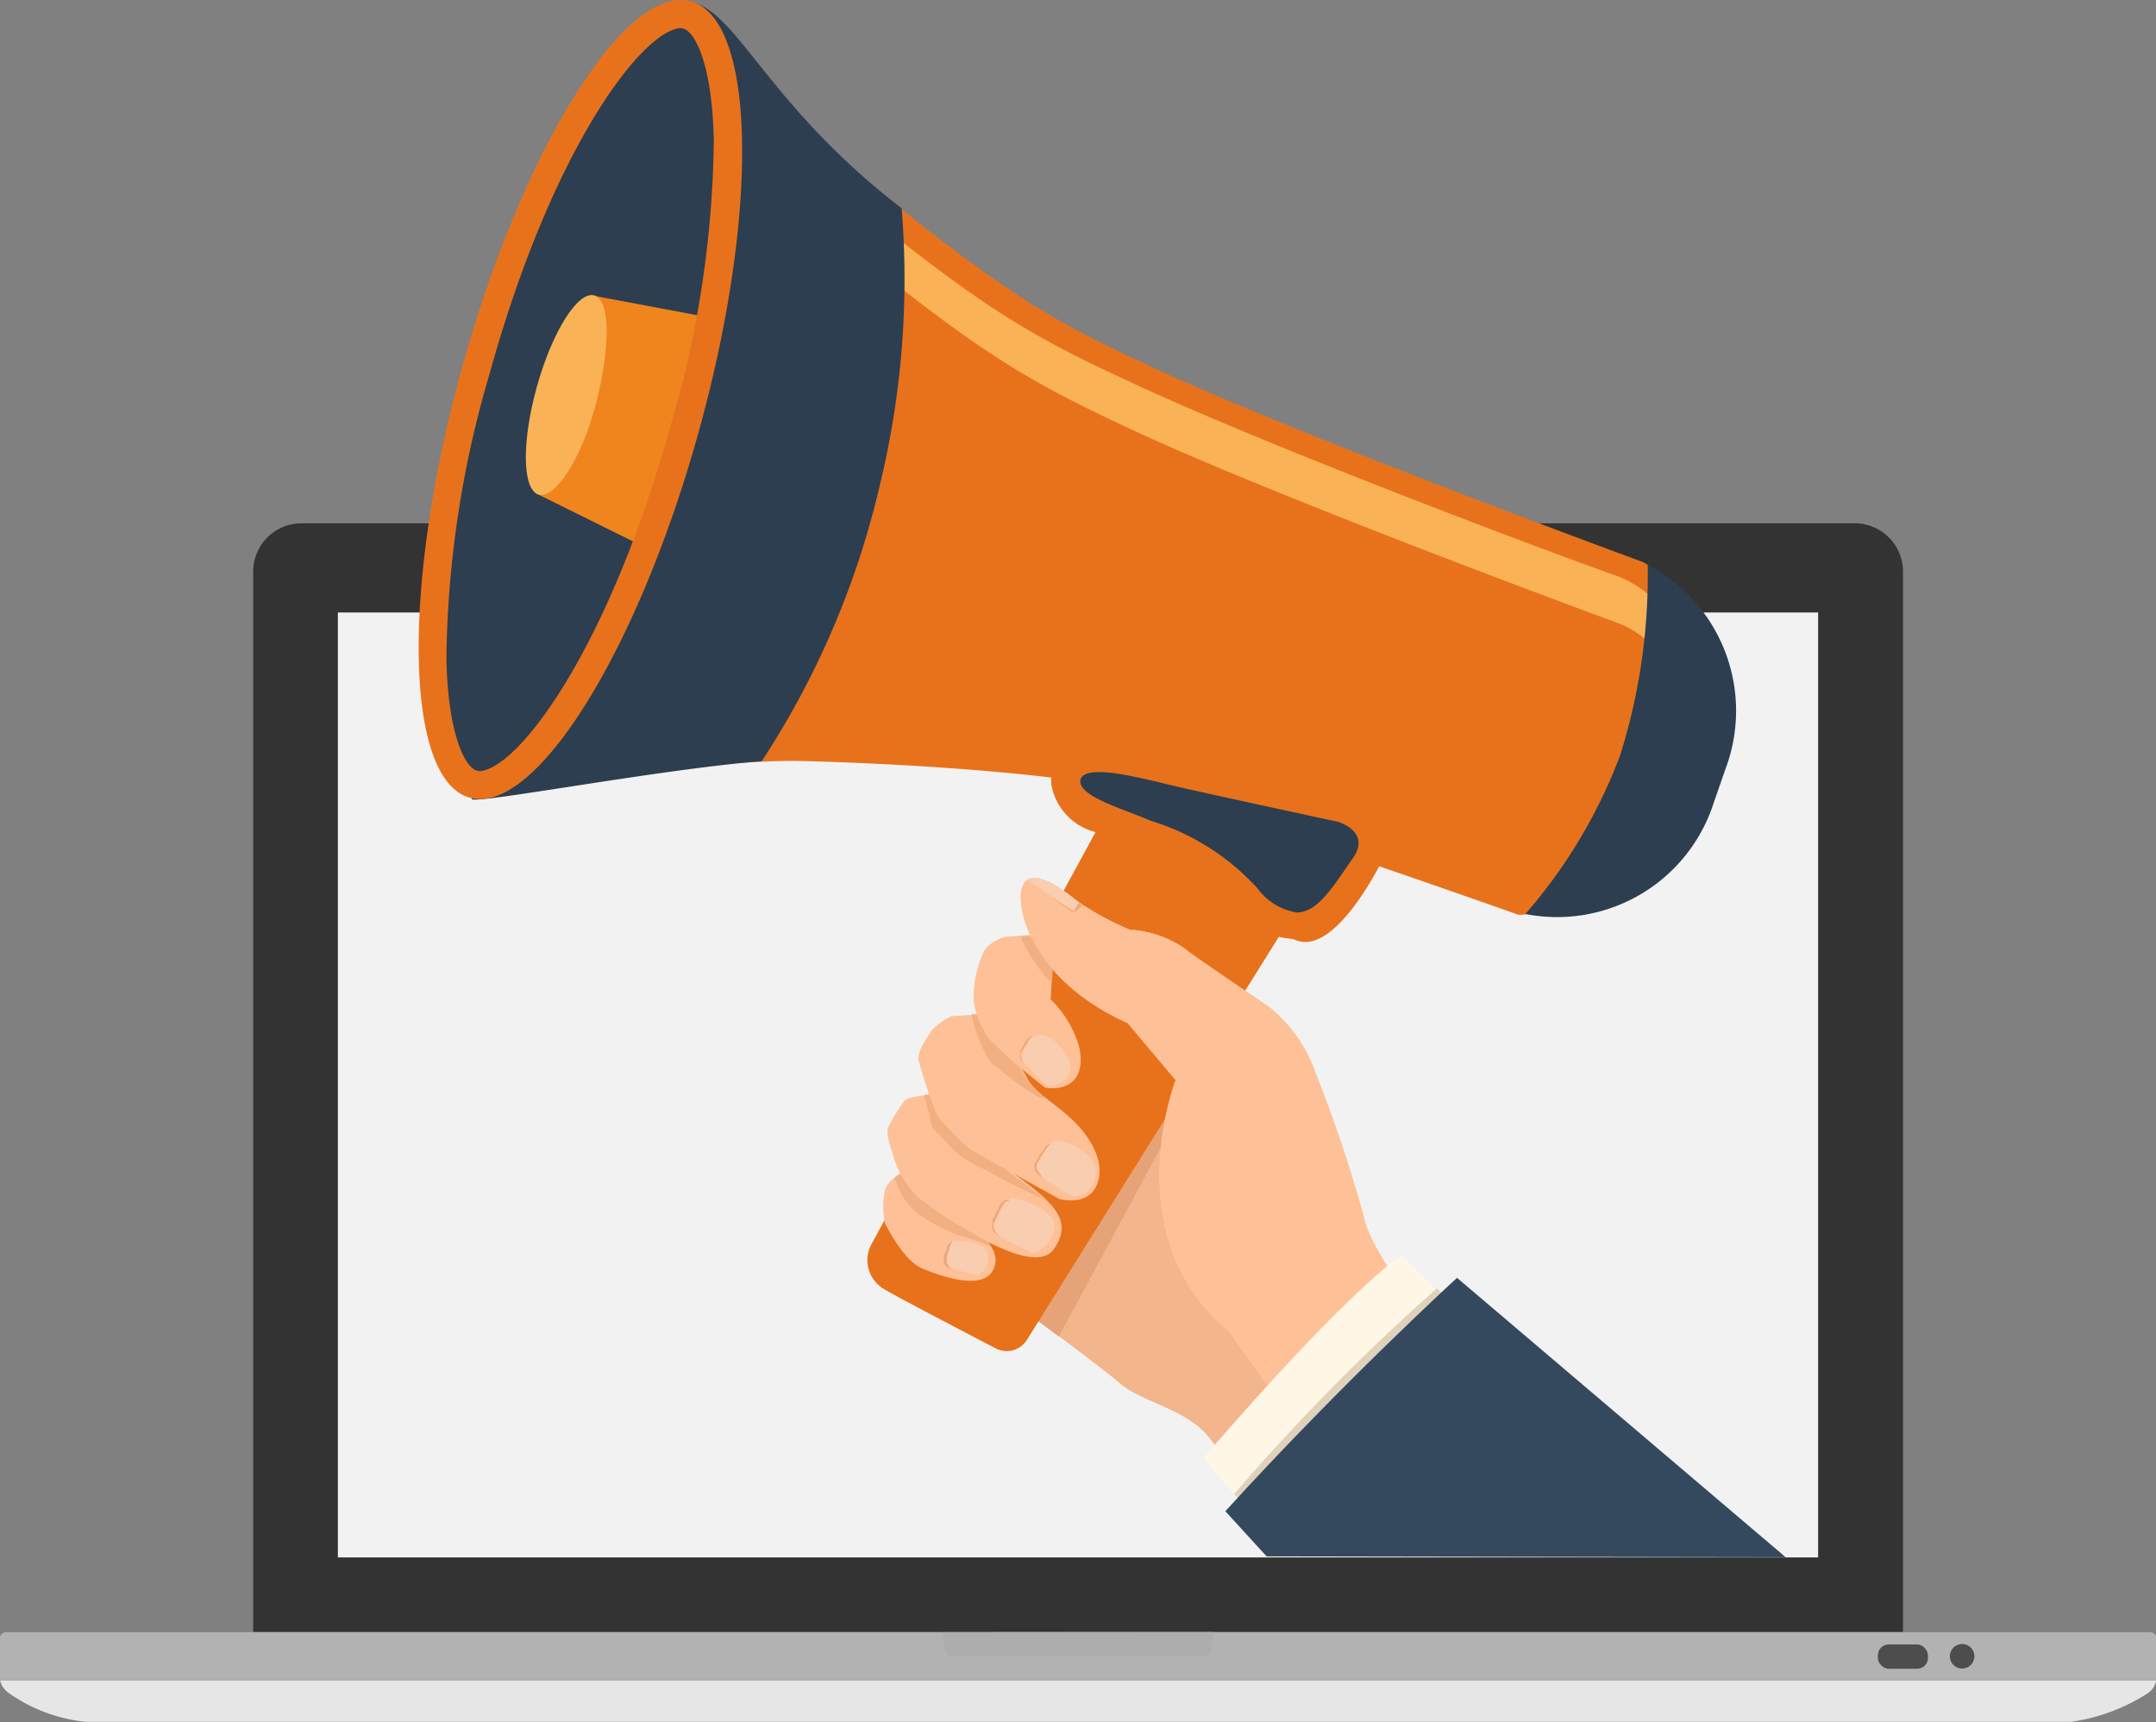 <svg id="Layer_1" data-name="Layer 1" xmlns="http://www.w3.org/2000/svg" viewBox="0 0 100.31 80.14"><rect x="0" y="0" width="100.31" height="80.14" fill="#808080" stroke="none"/><defs><style>.cls-1{fill:#333;}.cls-2{fill:#f2f2f2;}.cls-3{fill:#e6e6e6;}.cls-4{fill:#b2b2b2;}.cls-5{fill:#adadad;}.cls-6{fill:#4d4d4d;}.cls-7{fill:#f2b58c;}.cls-8{fill:#e5a377;}.cls-9{fill:#e8721b;}.cls-10{fill:#f9b256;}.cls-11{fill:#2c3e50;}.cls-12{fill:#f0851d;}.cls-13{fill:#fec197;}.cls-14{fill:#f2af81;}.cls-15{fill:#fff6e5;}.cls-16{fill:#e0d1bd;}.cls-17{fill:#34495e;}.cls-18{fill:#f9cdaf;}.cls-19{fill:#eda87a;}</style></defs><path class="cls-1" d="M698.88,827.75V778.41a2.25,2.25,0,0,0-2.25-2.25H624.37a2.25,2.25,0,0,0-2.25,2.25v49.34Z" transform="translate(-610.34 -751.81)"/><rect class="cls-2" x="15.72" y="28.5" width="68.87" height="43.97"/><path class="cls-3" d="M610.34,830a1,1,0,0,0,.41.59,7.51,7.51,0,0,0,3.58,1.34h92.36a8.81,8.81,0,0,0,3.59-1.34.92.92,0,0,0,.38-.59Z" transform="translate(-610.34 -751.81)"/><path class="cls-4" d="M710.66,830v-2a.28.28,0,0,0-.3-.24H610.65a.28.28,0,0,0-.31.24v2Z" transform="translate(-610.34 -751.81)"/><path class="cls-5" d="M666.81,827.75l-.14.84c0,.15-.11.3-.24.3H654.56c-.14,0-.2-.15-.25-.3l-.12-.83Z" transform="translate(-610.34 -751.81)"/><rect class="cls-6" x="87.37" y="76.52" width="2.33" height="1.13" rx="0.5"/><path class="cls-6" d="M702.2,828.88a.57.57,0,1,1-.57-.57A.57.57,0,0,1,702.2,828.88Z" transform="translate(-610.34 -751.81)"/><path class="cls-7" d="M656.46,811.65s4.87,3.57,6,4.54c1,.89,3.18,1.18,4.22,2.62s5.06,4,5.06,4l2.64.25-6.95-9.69L666,801.82s-1-3.11-2.63.17S656.46,811.65,656.46,811.65Z" transform="translate(-610.34 -751.81)"/><path class="cls-8" d="M663.41,802c-1.65,3.28-6.95,9.66-6.95,9.66L659.6,814l6.29-11.66.15-.5S665.06,798.71,663.41,802Z" transform="translate(-610.34 -751.81)"/><path class="cls-9" d="M686.69,777.93h0s-15.13-5.54-22.41-8.88c-4.7-2.16-6.77-3.32-12.62-8-6.44-5.21-7.6-8.89-10.24-8.34-2.15.45-7.63,32.13-8.85,35.51-.13.35,11.2-1.09,15-1,2.15.05,7.19.24,11.68.77l0,.31a2.79,2.79,0,0,0,2.06,2.23l-10.45,19.22a1.56,1.56,0,0,0,.54,2c.28.21,5.28,2.81,5.28,2.81a1.11,1.11,0,0,0,1.43-.39l11.73-18.77c.26.09.54.05.78.15,1.76.75,3.8-3.28,3.89-3.43,3.5,1.2,6.46,2.25,6.46,2.25h0c.8.16,6.75-1.93,8.11-5.87l.54-1.55C691,782.91,688,778.39,686.69,777.93Z" transform="translate(-610.34 -751.81)"/><path class="cls-10" d="M656.88,811c-1.49-.78-3-1.55-3.72-2l14.38-18.6-5.4-3.08c-.64-.24-.66-.4-.68-.5l-.27-2-1.67-.2c-5.39-.63-11.23-.77-11.88-.78a86.62,86.62,0,0,0-11.1,1.29l-1.3.2c.43-1.9,1-4.55,1.72-8,1.51-7.19,4.19-19.91,5.69-24,.38.42.85,1,1.25,1.51a39.83,39.83,0,0,0,6.43,6.65c5.86,4.72,8,6,13.08,8.32,6.74,3.1,19.84,8,22.22,8.82l.26.11a5.45,5.45,0,0,1,2.73,6.94l-.54,1.56a5.66,5.66,0,0,1-5.29,3.92h0a4.17,4.17,0,0,1-1.16-.17l-.12,0c-.78-.28-3.32-1.18-6.22-2.17l-1.64-.57-.94,1.53-.07.13a8.21,8.21,0,0,1-1.6,2.24c-.21-.05-.38-.07-.51-.09h0s0,0,0,0l-1.55-.52Z" transform="translate(-610.34 -751.81)"/><path class="cls-9" d="M656.83,813.17c-1.48-.77-3-1.55-3.71-2l11.31-20.81-2.34-.88c-.63-.24-.66-.39-.67-.5l-.28-2-1.66-.19c-5.4-.63-11.24-.77-11.88-.78a85,85,0,0,0-11.11,1.29l-1.3.19c.43-1.9,1-4.54,1.72-8,1.52-7.2,4.2-19.92,5.69-24,.39.41.85,1,1.26,1.51a40.22,40.22,0,0,0,6.43,6.65c5.85,4.72,8.05,6,13.07,8.32,6.74,3.09,19.84,7.94,22.22,8.82l.26.1a5.47,5.47,0,0,1,2.73,7l-.54,1.55a5.65,5.65,0,0,1-5.29,3.93h0a4.58,4.58,0,0,1-1.16-.17l-.11,0c-.79-.28-3.32-1.18-6.23-2.18l-1.64-.56-.94,1.53-.07.13a8.08,8.08,0,0,1-1.6,2.23,3.23,3.23,0,0,0-.51-.08h0s0,0,0,0l-1.55-.53Z" transform="translate(-610.34 -751.81)"/><path class="cls-11" d="M651.29,774.32a40.62,40.62,0,0,0,1-12.82l-.64-.5c-6.44-5.21-7.33-9.65-10-9.1-2.15.45-8.14,33.7-9.36,37.08-.11.31,8.74-1.38,13.49-1.75A39.87,39.87,0,0,0,651.29,774.32Z" transform="translate(-610.34 -751.81)"/><path class="cls-11" d="M635.46,774.78l2.72-9.19L644,766.7c1.47-7.83.69-13.43-1.78-14.21-3-1-6.91,6.31-9.8,16.55s-2.89,18.17.12,19.13c2.46.78,5.58-3.3,8.4-10.65Z" transform="translate(-610.34 -751.81)"/><path class="cls-11" d="M665.06,788.4c-1.1-.25-.66-.18-2.06-.47-1.93-.4-2.35-.1-2.39.18-.13.77,2.11,1.37,3.23,1.88a11.09,11.09,0,0,1,5,3.15,2.83,2.83,0,0,0,1.83,1.13c1,0,1.73-1.27,2.61-2.52s-.69-1.7-.69-1.7S666.87,788.82,665.06,788.4Z" transform="translate(-610.34 -751.81)"/><path class="cls-11" d="M687,778.09a27.85,27.85,0,0,1-1.28,8.86,24.19,24.19,0,0,1-4.41,7.39,7.65,7.65,0,0,0,8.77-5.2l.54-1.55A7.67,7.67,0,0,0,687,778.09Z" transform="translate(-610.34 -751.81)"/><polygon class="cls-12" points="30.46 25.69 33.52 14.87 27.66 13.77 24.94 22.96 30.46 25.69"/><path class="cls-9" d="M642.48,751.87c-3-.84-7.79,6.78-10.63,17s-2.68,19.22.35,20.06,7.8-6.78,10.64-17S645.52,752.71,642.48,751.87Zm1.07,6.53a48.46,48.46,0,0,1-2,13.18c-2.87,10.33-6.91,15.71-8.74,16.09a.44.44,0,0,1-.28,0c-.54-.14-1.36-1.67-1.42-5.26a48.46,48.46,0,0,1,2-13.18c2.86-10.33,6.91-15.71,8.74-16.09a.44.44,0,0,1,.28,0C642.67,753.28,643.49,754.81,643.55,758.4Z" transform="translate(-610.34 -751.81)"/><path class="cls-10" d="M638,765.56c-.75-.24-1.95,1.64-2.67,4.2s-.7,4.82.06,5.06,2-1.64,2.67-4.2.7-4.82-.06-5.06Z" transform="translate(-610.34 -751.81)"/><path class="cls-13" d="M652.58,806.34s-.87.19-1.07.86a3.72,3.72,0,0,0,0,1.52s.83,1.73,1.73,2.11,2.74,1,3.26.15-.34-1.57-1.06-2.31A35.73,35.73,0,0,0,652.58,806.34Z" transform="translate(-610.34 -751.81)"/><path class="cls-14" d="M655.41,808.67a35.73,35.73,0,0,0-2.83-2.33.87.87,0,0,0-.62.27,3.4,3.4,0,0,0,1.06,1.66,8.78,8.78,0,0,0,1.84,1,9.22,9.22,0,0,1,1.58.55C656.18,809.15,656,809.25,655.41,808.67Z" transform="translate(-610.34 -751.81)"/><path class="cls-13" d="M654,802.75s-1.29,0-1.58.28a8.49,8.49,0,0,0-.79,1.31,2.49,2.49,0,0,0,.2,1,4.55,4.55,0,0,0,1.27,2.23c.62.43,1,.76,2,1.34,1.53.94,3.62,2,4.29,1,.81-1.23.18-2-1.87-3.48A16.05,16.05,0,0,1,654,802.75Z" transform="translate(-610.34 -751.81)"/><path class="cls-14" d="M657.45,806.49a16.05,16.05,0,0,1-3.49-3.74,3.62,3.62,0,0,0-.62,0c.11.52.24.88.28,1.16a.93.93,0,0,0,.18.45c.3.32,1,1.08,1.29,1.29s2.9,1.55,3.86,2A13.57,13.57,0,0,0,657.45,806.49Z" transform="translate(-610.34 -751.81)"/><path class="cls-13" d="M656,799l-1.42.1a3.86,3.86,0,0,0-.84.59c-.11.17-.74,1-.67,1.44a23.82,23.82,0,0,0,.77,2.32,1.66,1.66,0,0,0,.36.58c.34.36.94,1,1.19,1.19s4.24,2.38,4.24,2.38,1.29.37,1.73-.63-.23-2.23-1.2-3.12-1.76-1.23-2.09-2A22.93,22.93,0,0,0,656,799Z" transform="translate(-610.34 -751.81)"/><path class="cls-14" d="M659.05,802.92a2.79,2.79,0,0,1-1-1A22.93,22.93,0,0,0,656,799h-.45a6,6,0,0,0,.88,2.23,15.1,15.1,0,0,0,2.24,1.64A1.31,1.31,0,0,0,659.05,802.92Z" transform="translate(-610.34 -751.81)"/><path class="cls-13" d="M659.11,795.25l-2,.15s-.9.24-1.08.88a5,5,0,0,0-.39,2.06,3.67,3.67,0,0,0,.8,1.9,26.74,26.74,0,0,0,2.52,2.17c.26.09,2,.21,1.6-1.84a5,5,0,0,0-1.34-2.26,15.51,15.51,0,0,0-.06-3Z" transform="translate(-610.34 -751.81)"/><path class="cls-13" d="M659.66,793.15s-1.37-1-1.74-.12.3,4.31,4.89,6.39l2.23,2.65s-2.82,7.27,2.43,11.65l7,9.76,3.65-8.4s-4-4.74-4.33-6.66a64.29,64.29,0,0,0-2.23-6.65,6.81,6.81,0,0,0-2.22-3.14c-.94-.63-3.7-2.5-3.88-2.68a5,5,0,0,0-2.56-.88A13.69,13.69,0,0,1,659.66,793.15Z" transform="translate(-610.34 -751.81)"/><path class="cls-14" d="M659.19,795.3l-.08,0-1.28.1a6.75,6.75,0,0,0,1.45,2.16A8.91,8.91,0,0,0,659.19,795.3Z" transform="translate(-610.34 -751.81)"/><path class="cls-13" d="M659.66,793.15s-1.37-1-1.74-.12.3,4.31,4.89,6.39l2.23,2.65s-2.82,7.27,2.43,11.65l7,9.76,3.65-8.4s-4-4.74-4.33-6.66a64.29,64.29,0,0,0-2.23-6.65,6.81,6.81,0,0,0-2.22-3.14c-.94-.63-3.7-2.5-3.88-2.68a5,5,0,0,0-2.56-.88A13.69,13.69,0,0,1,659.66,793.15Z" transform="translate(-610.34 -751.81)"/><path class="cls-15" d="M675.54,810.22s-2.32,1.44-9.21,9.43l3.1,3.66,8.77-10.5Z" transform="translate(-610.34 -751.81)"/><path class="cls-16" d="M677.19,811.76a99.48,99.48,0,0,0-9.43,9.57l2.23,2.54,8.42-11Z" transform="translate(-610.34 -751.81)"/><path class="cls-17" d="M693.42,824.27l-15.29-13s-5.3,4.84-10.78,10.86l1.92,2.1Z" transform="translate(-610.34 -751.81)"/><path class="cls-18" d="M660.64,793.88s-.18.41-.38.32-2.12-1.47-2.12-1.47S658.68,792.21,660.64,793.88Z" transform="translate(-610.34 -751.81)"/><path class="cls-18" d="M657.89,800.85l.21-.38a.75.75,0,0,1,.8-.49c.64.13,1.17,1.13,1.17,1.13s.42,1.07-.89,1.21a.42.42,0,0,1-.22-.09c-.22-.21-.72-.69-.86-.84C657.76,801,657.89,800.85,657.89,800.85Z" transform="translate(-610.34 -751.81)"/><path class="cls-18" d="M658.55,806a2.59,2.59,0,0,1,.48-.84.68.68,0,0,1,.54-.29,2.87,2.87,0,0,1,1.57.91,1.11,1.11,0,0,1-.74,1.69.36.36,0,0,1-.27-.05c-.3-.18-1-.61-1.17-.75C658.49,806.34,658.53,806.24,658.55,806Z" transform="translate(-610.34 -751.81)"/><path class="cls-18" d="M656.54,808.81a2.48,2.48,0,0,1,.4-.89.67.67,0,0,1,.51-.35,3.06,3.06,0,0,1,1.69.77.46.46,0,0,1,.25.34,1.37,1.37,0,0,1-.86,1.4.44.44,0,0,1-.27,0c-.31-.16-1-.52-1.24-.64C656.52,809.14,656.55,809,656.54,808.81Z" transform="translate(-610.34 -751.81)"/><path class="cls-18" d="M654.31,810.55a2,2,0,0,1,.14-.68.46.46,0,0,1,.3-.31,2.21,2.21,0,0,1,1.3.26.39.39,0,0,1,.22.23.94.94,0,0,1-.38,1.07.27.27,0,0,1-.19,0l-1-.25C654.35,810.78,654.35,810.7,654.31,810.55Z" transform="translate(-610.34 -751.81)"/><path class="cls-19" d="M659.18,793.47l.77.53.29.17a.11.11,0,0,0,.07,0h0l0,0,.08-.11.15-.25.16.12-.22.21-.11.09,0,0h-.08l-.07,0-.29-.19C659.54,793.76,659.18,793.47,659.18,793.47Z" transform="translate(-610.34 -751.81)"/><path class="cls-19" d="M658,801.31l-.11-.12a.44.44,0,0,1-.08-.15.2.2,0,0,1,0-.09.14.14,0,0,1,0-.09.34.34,0,0,1,0-.08l0-.08c.1-.18.2-.36.32-.54h0l.09-.08.1-.06.11,0,.11,0h.22l.11,0,.09,0-.1,0h-.2l-.1,0-.09,0-.08,0a.61.61,0,0,0-.15.12h0c-.11.18-.21.36-.33.54s-.07.09-.08.12a.14.14,0,0,0,0,.06.17.17,0,0,0,0,.07A.86.86,0,0,0,658,801.31Z" transform="translate(-610.34 -751.81)"/><path class="cls-19" d="M658.86,806.6l-.1-.05a.91.91,0,0,1-.23-.22.43.43,0,0,1-.06-.21.25.25,0,0,1,0-.12v0h0v0l0,0,.1-.21a2.39,2.39,0,0,0,.13-.21c0-.07.1-.14.14-.21l.15-.2a.62.62,0,0,1,.19-.14l.1,0a.19.19,0,0,1,.1,0h.25l.06,0,.1,0-.11,0h-.2l-.08,0a.13.13,0,0,0-.08,0,.14.14,0,0,0-.08,0,.47.47,0,0,0-.15.13l-.13.19-.13.21-.13.2-.12.2,0,0h0v0a.15.15,0,0,0,0,.09.32.32,0,0,0,0,.17,1.27,1.27,0,0,0,.16.23A.32.32,0,0,0,658.86,806.6Z" transform="translate(-610.34 -751.81)"/><path class="cls-19" d="M656.87,809.33a1.18,1.18,0,0,1-.19-.11.69.69,0,0,1-.16-.18.37.37,0,0,1,0-.24.27.27,0,0,1,0-.12l0-.1c.06-.14.13-.27.19-.4a3.84,3.84,0,0,1,.22-.39h0a1,1,0,0,1,.17-.14l.09,0a.29.29,0,0,1,.1,0l.1,0h.1a1.18,1.18,0,0,1,.2,0h-.19l-.1,0-.08,0-.08.05-.08,0-.13.13h0l-.1.19-.1.19c-.06.14-.13.27-.19.4l-.06.09s0,.06,0,.09a.28.28,0,0,0,0,.18A.75.75,0,0,0,656.87,809.33Z" transform="translate(-610.34 -751.81)"/><path class="cls-19" d="M654.63,810.87a.62.62,0,0,1-.29-.15.32.32,0,0,1-.09-.16.16.16,0,0,1,0-.1l0-.08c0-.1,0-.2.07-.3s.06-.21.1-.31h0a.69.69,0,0,1,.11-.13.43.43,0,0,1,.13-.09l.07,0h.08a.76.76,0,0,1,.15,0c-.05,0-.1,0-.14,0l-.06,0-.06,0-.06,0,0,.05a.44.44,0,0,0-.08.11h0c0,.1-.06.2-.08.3l-.09.3,0,.07a.06.06,0,0,0,0,.06.21.21,0,0,0,0,.12A.93.93,0,0,0,654.63,810.87Z" transform="translate(-610.34 -751.81)"/></svg>